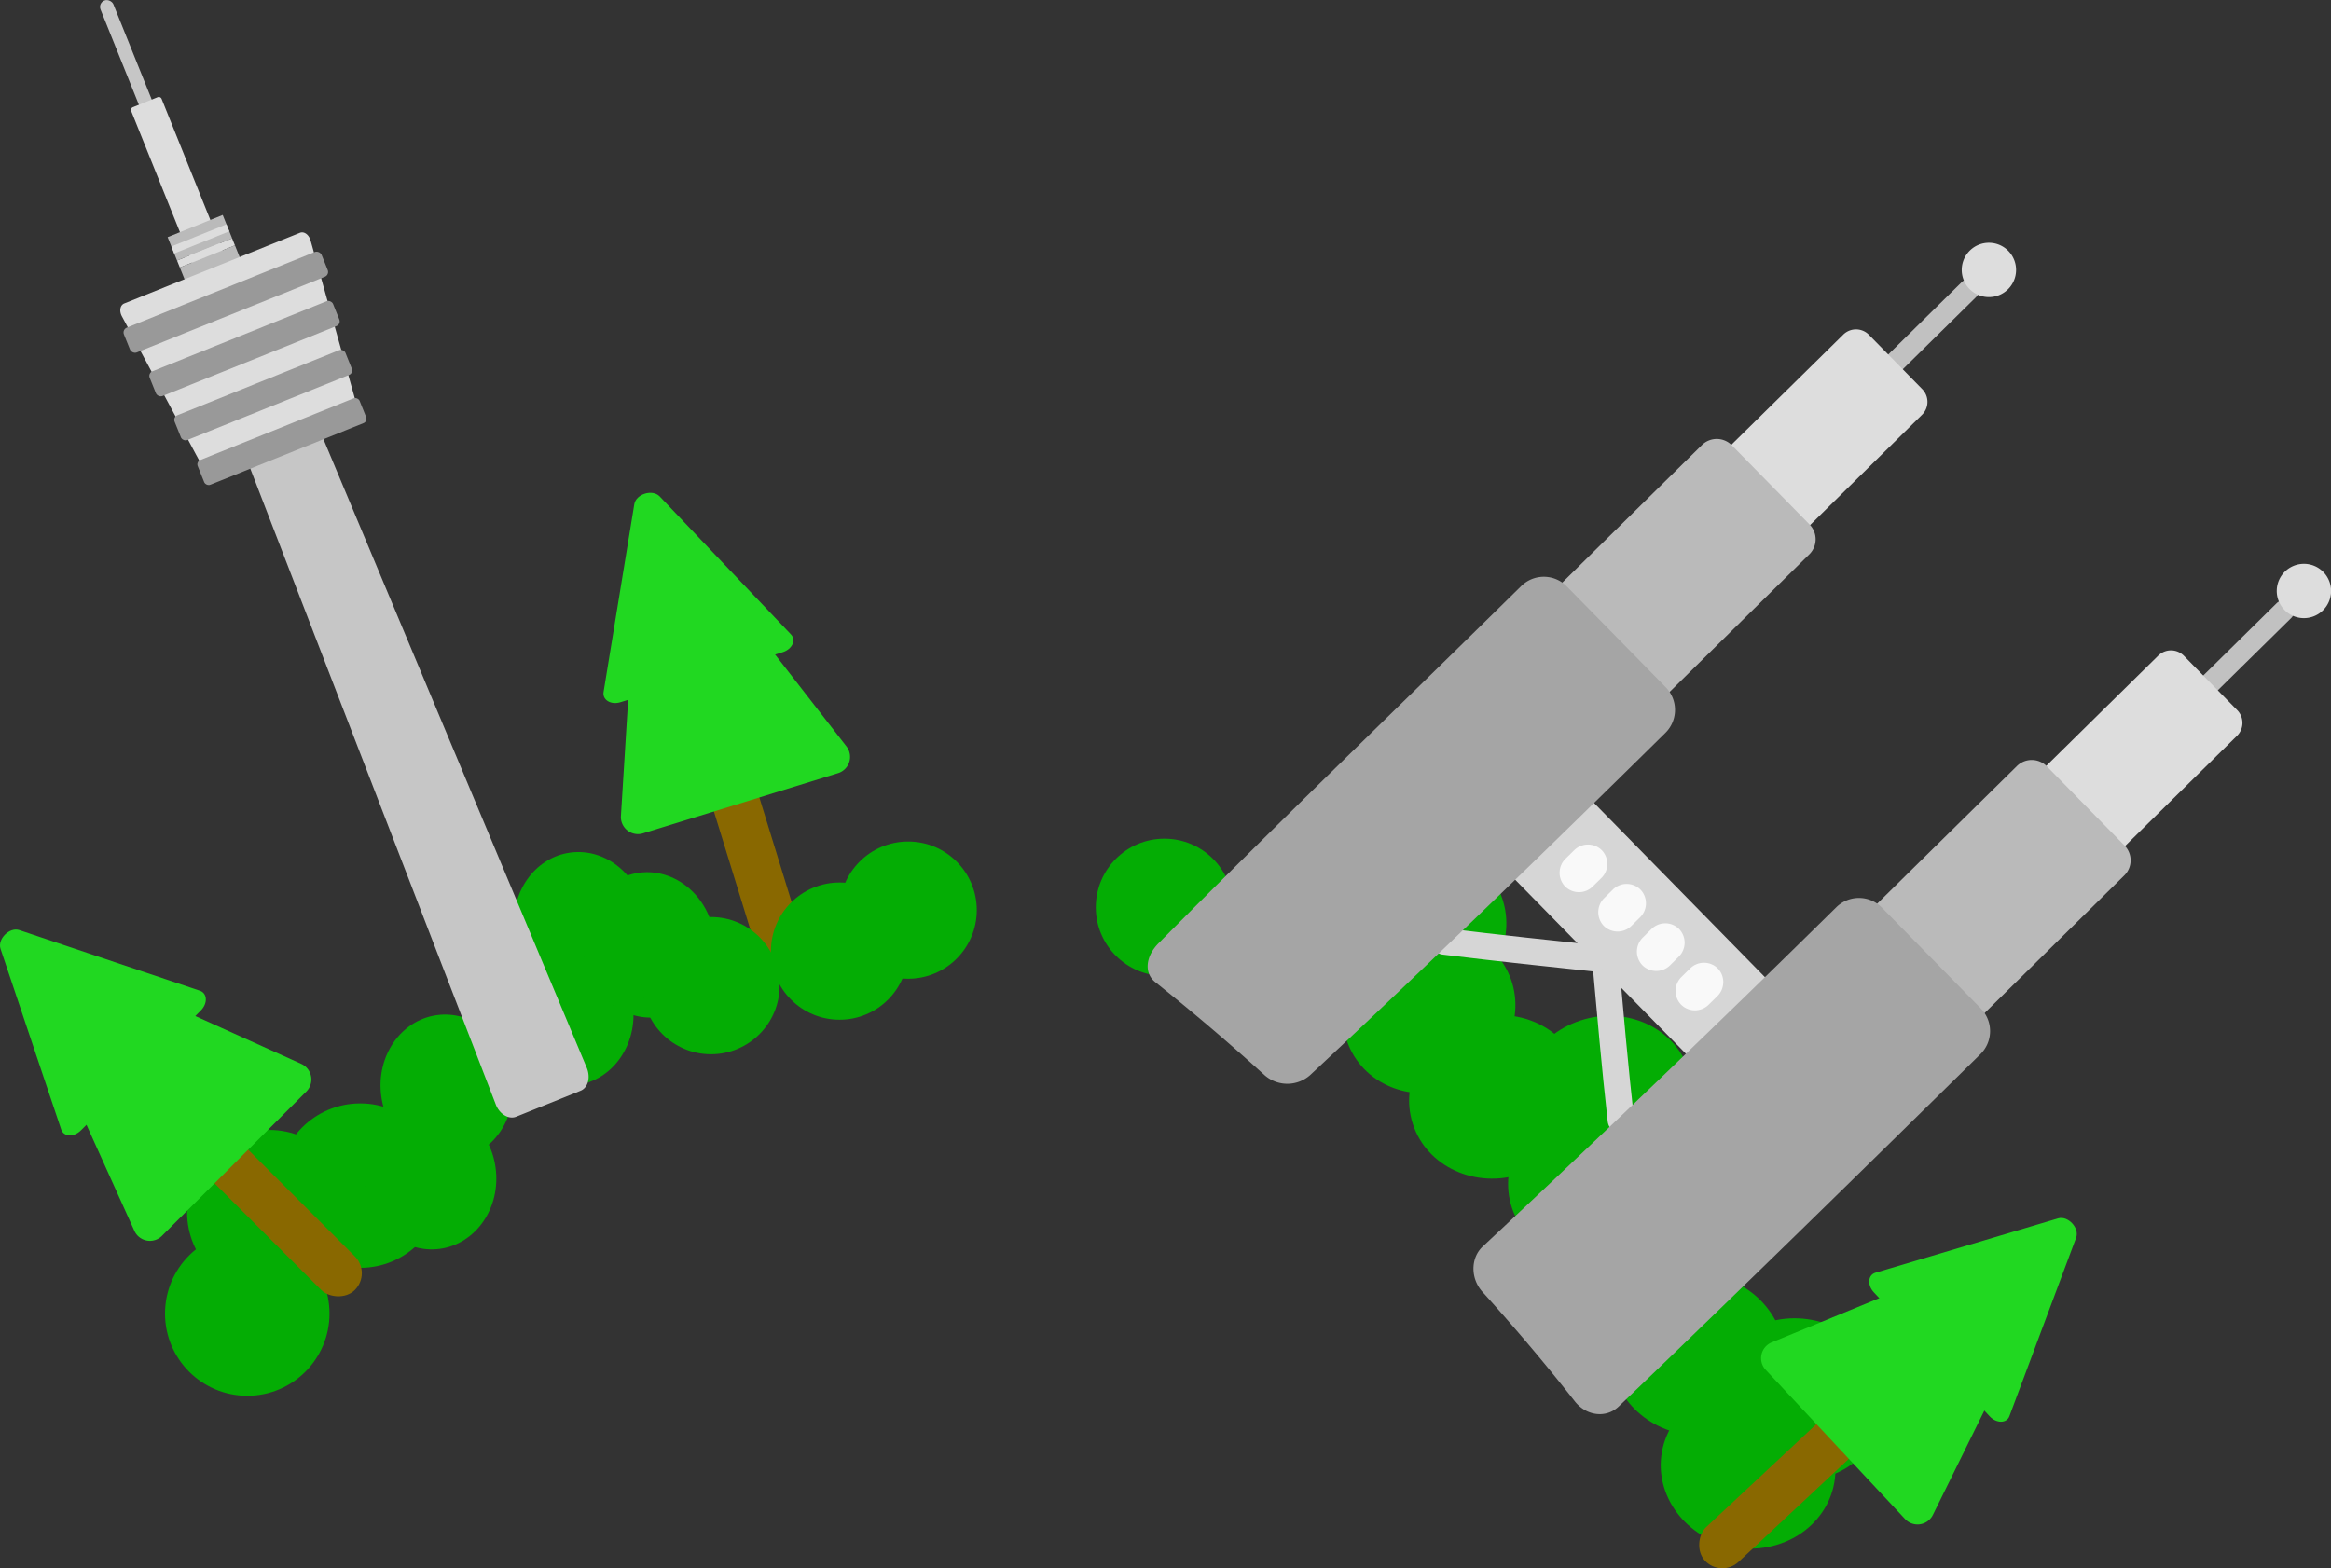<svg xmlns="http://www.w3.org/2000/svg" viewBox="0 0 772.18 519.6"><rect x="0" y="0" width="772.18" height="519.6" fill="#333333" stroke="none"/><defs><style>.cls-1{fill:#04ad04;}.cls-2{fill:#896800;}.cls-3{fill:#21d821;}.cls-4{fill:none;stroke:#d6d6d6;stroke-linecap:round;stroke-linejoin:round;stroke-width:8.77px;}.cls-5{fill:#d6d6d6;}.cls-6{fill:#f9f9f9;}.cls-7{fill:#c1c1c1;}.cls-8{fill:#ddd;}.cls-9{fill:#bababa;}.cls-10{fill:#a5a5a5;}.cls-11{fill:#c6c6c6;}.cls-12{fill:#999;}</style></defs><title>Asset 57</title><g id="Layer_2" data-name="Layer 2"><g id="Layer_1-2" data-name="Layer 1"><circle class="cls-1" cx="81.91" cy="435.22" r="27.24"/><circle class="cls-1" cx="89.21" cy="401.62" r="27.24"/><circle class="cls-1" cx="119.34" cy="392.83" r="27.24"/><ellipse class="cls-1" cx="142.48" cy="389.87" rx="21.9" ry="24.12" transform="translate(-50.83 22.54) rotate(-7.68)"/><ellipse class="cls-1" cx="148" cy="360.24" rx="21.9" ry="24.12" transform="translate(-46.82 23.01) rotate(-7.68)"/><ellipse class="cls-1" cx="187.92" cy="335.59" rx="21.9" ry="24.12" transform="translate(-43.17 28.13) rotate(-7.68)"/><ellipse class="cls-1" cx="193.44" cy="305.96" rx="21.9" ry="24.12" transform="matrix(0.99, -0.13, 0.13, 0.99, -39.16, 28.6)"/><ellipse class="cls-1" cx="214.93" cy="313.06" rx="21.9" ry="24.12" transform="translate(-39.91 31.54) rotate(-7.68)"/><ellipse class="cls-1" cx="434.72" cy="314" rx="29" ry="26.87" transform="translate(-97.2 245.86) rotate(-28.54)"/><ellipse class="cls-1" cx="470.48" cy="307.71" rx="29" ry="26.87" transform="translate(-89.85 262.18) rotate(-28.54)"/><ellipse class="cls-1" cx="471.94" cy="335.34" rx="29" ry="26.87" transform="matrix(0.88, -0.48, 0.48, 0.88, -102.87, 266.23)"/><ellipse class="cls-1" cx="495.61" cy="363.38" rx="29" ry="26.87" transform="translate(-88.75 173.12) rotate(-18.21)"/><ellipse class="cls-1" cx="531.92" cy="363.61" rx="29" ry="26.87" transform="translate(-87 184.48) rotate(-18.21)"/><ellipse class="cls-1" cx="528.4" cy="391.04" rx="29" ry="26.87" transform="translate(-95.75 184.75) rotate(-18.21)"/><ellipse class="cls-1" cx="563.45" cy="446.16" rx="26.87" ry="29" transform="matrix(0.18, -0.98, 0.98, 0.18, 23.67, 920.69)"/><ellipse class="cls-1" cx="595.24" cy="463.7" rx="26.87" ry="29" transform="translate(32.53 966.37) rotate(-79.69)"/><ellipse class="cls-1" cx="579.05" cy="486.13" rx="26.87" ry="29" transform="translate(-2.83 968.86) rotate(-79.69)"/><rect class="cls-2" x="79.02" y="353.37" width="15.75" height="86.73" rx="7.87" ry="7.87" transform="translate(-255.09 177.65) rotate(-45)"/><path class="cls-3" d="M101.48,361.66,53.66,409.47a5.65,5.65,0,0,1-9.15-1.67L5.14,320.61a5.65,5.65,0,0,1,7.48-7.48L99.81,352.5A5.66,5.66,0,0,1,101.48,361.66Z"/><path class="cls-3" d="M66.54,334.79,26.8,374.53c-2.33,2.33-5.7,2.17-6.53-.31L.18,314.39c-1.09-3.26,3-7.31,6.22-6.22l59.83,20.09C68.7,329.09,68.86,332.46,66.54,334.79Z"/><rect class="cls-2" x="240.44" y="237.01" width="15.75" height="86.73" rx="7.87" ry="7.87" transform="translate(-71.62 85.66) rotate(-17.14)"/><path class="cls-3" d="M277.6,256.18,213,276.11a5.65,5.65,0,0,1-7.31-5.75l5.93-95.48a5.65,5.65,0,0,1,10.11-3.12L280.4,247.3A5.66,5.66,0,0,1,277.6,256.18Z"/><path class="cls-3" d="M259.26,216.09l-53.71,16.57c-3.14,1-6-.74-5.62-3.32l10.19-62.28c.56-3.39,6-5.08,8.41-2.59L262,210.18C263.84,212.07,262.41,215.13,259.26,216.09Z"/><rect class="cls-2" x="588.63" y="444.14" width="15.75" height="86.73" rx="7.87" ry="7.87" transform="translate(545.54 -281.18) rotate(46.95)"/><path class="cls-3" d="M631.07,503.28l-46.16-49.42a5.65,5.65,0,0,1,2-9.09l88.48-36.38a5.65,5.65,0,0,1,7.22,7.73l-42.31,85.8A5.66,5.66,0,0,1,631.07,503.28Z"/><path class="cls-3" d="M659.12,469.27,620.75,428.2c-2.25-2.4-2-5.77.53-6.51l60.47-18c3.3-1,7.21,3.2,6,6.42l-22.11,59.12C664.74,471.63,661.36,471.67,659.12,469.27Z"/><circle class="cls-1" cx="235.52" cy="326.57" r="22.73"/><circle class="cls-1" cx="300.84" cy="301.55" r="22.73"/><circle class="cls-1" cx="278.11" cy="315.13" r="22.73"/><circle class="cls-1" cx="385.73" cy="300.61" r="22.73"/><path class="cls-4" d="M531.81,317.88c-17.79-1.91-35.59-3.73-53.35-5.95"/><path class="cls-4" d="M531.81,317.88c1.59,17.75,3.15,35.5,5.12,53.21"/><path class="cls-5" d="M561.92,352.64,500,289.51a6.81,6.81,0,0,1,.16-9.59l16.23-16a6.77,6.77,0,0,1,9.57,0l61.94,63.14a6.82,6.82,0,0,1-.17,9.59l-16.22,16A6.78,6.78,0,0,1,561.92,352.64Z"/><path class="cls-6" d="M518.46,293.7h0a6.52,6.52,0,0,1,.16-9.19l2.84-2.79a6.5,6.5,0,0,1,9.17,0h0a6.54,6.54,0,0,1-.16,9.2l-2.84,2.79A6.49,6.49,0,0,1,518.46,293.7Z"/><path class="cls-6" d="M531.27,306.76h0a6.53,6.53,0,0,1,.15-9.19l2.84-2.8a6.5,6.5,0,0,1,9.18,0h0a6.52,6.52,0,0,1-.16,9.19l-2.84,2.8A6.51,6.51,0,0,1,531.27,306.76Z"/><path class="cls-6" d="M544.07,319.81h0a6.52,6.52,0,0,1,.16-9.19l2.84-2.8a6.49,6.49,0,0,1,9.17,0h0a6.53,6.53,0,0,1-.15,9.19l-2.84,2.8A6.5,6.5,0,0,1,544.07,319.81Z"/><path class="cls-6" d="M556.88,332.86h0a6.52,6.52,0,0,1,.16-9.19l2.84-2.8a6.51,6.51,0,0,1,9.17,0h0a6.54,6.54,0,0,1-.16,9.2l-2.84,2.79A6.49,6.49,0,0,1,556.88,332.86Z"/><path class="cls-7" d="M721.74,236.64h0a3.49,3.49,0,0,1,.08-4.9l32.35-31.87a3.48,3.48,0,0,1,4.89,0h0a3.49,3.49,0,0,1-.08,4.91l-32.35,31.86A3.46,3.46,0,0,1,721.74,236.64Z"/><path class="cls-8" d="M658.41,316.82l-17.75-18.09a6,6,0,0,1,.14-8.49q37.08-36.51,74.14-73a6,6,0,0,1,8.47,0l17.75,18.1a6,6,0,0,1-.14,8.48l-74.14,73A6,6,0,0,1,658.41,316.82Z"/><path class="cls-9" d="M621.07,361.71l-25.83-26.34a7,7,0,0,1,.16-9.91l72.7-71.61a7,7,0,0,1,9.89,0l25.84,26.34a7,7,0,0,1-.17,9.91L631,361.71A7,7,0,0,1,621.07,361.71Z"/><path class="cls-10" d="M521.69,464.31c-9.76-12.45-20-24.54-30.61-36.28-4-4.44-3.95-11.24.07-15,39.61-37,78.52-74.38,117.12-112.4a10.66,10.66,0,0,1,15.05,0l32.95,33.59a10.72,10.72,0,0,1-.26,15.09C616.29,388.38,576.5,427.42,536.23,466,532.06,470,525.5,469.15,521.69,464.31Z"/><path class="cls-8" d="M769.43,202.31a9,9,0,1,1,.22-12.79A9,9,0,0,1,769.43,202.31Z"/><path class="cls-7" d="M617.39,130.27h0a3.48,3.48,0,0,1,.09-4.9l32.34-31.86a3.46,3.46,0,0,1,4.89,0h0a3.47,3.47,0,0,1-.08,4.9l-32.35,31.86A3.46,3.46,0,0,1,617.39,130.27Z"/><path class="cls-8" d="M554.06,210.46l-17.75-18.1a6,6,0,0,1,.14-8.48l74.15-73a6,6,0,0,1,8.46,0l17.76,18.1a6,6,0,0,1-.15,8.48l-74.14,73.05A6,6,0,0,1,554.06,210.46Z"/><path class="cls-9" d="M516.72,255.34,490.89,229a7,7,0,0,1,.17-9.9l72.7-71.62a7,7,0,0,1,9.88,0l25.84,26.33a7,7,0,0,1-.17,9.91l-72.7,71.62A7,7,0,0,1,516.72,255.34Z"/><path class="cls-10" d="M418.93,356.25q-17.62-16-36.22-30.83c-3.85-3.06-3.15-8.59,1-12.82,39.59-39.92,80.13-78.93,120.18-118.39a10.65,10.65,0,0,1,15.05,0q16.49,16.78,32.95,33.58a10.71,10.71,0,0,1-.26,15.09C512.83,281.13,473.84,319,434,356.21A11.39,11.39,0,0,1,418.93,356.25Z"/><path class="cls-8" d="M665.08,95.94a9,9,0,1,1,.22-12.79A9,9,0,0,1,665.08,95.94Z"/><path class="cls-11" d="M192.32,361.4,171,370c-2.46,1-5.5-.84-6.74-4L81.2,150.82a4,4,0,0,1,2.12-5.15l16.89-6.8a4,4,0,0,1,5.1,2.25L194.38,353.8C195.71,357,194.78,360.4,192.32,361.4Z"/><rect class="cls-11" x="42.34" y="-1.78" width="4.59" height="53.84" rx="2.3" ry="2.3" transform="translate(-6.16 18.48) rotate(-21.92)"/><rect class="cls-8" x="54.32" y="31.6" width="10.85" height="62.19" rx="0.94" ry="0.94" transform="translate(-19.09 26.84) rotate(-21.92)"/><rect class="cls-9" x="56.38" y="74.59" width="19.67" height="8.35" transform="translate(-24.62 30.42) rotate(-21.92)"/><rect class="cls-8" x="58.4" y="82.55" width="19.67" height="2.5" transform="translate(-26.35 31.54) rotate(-21.92)"/><rect class="cls-8" x="56.53" y="77.9" width="19.67" height="2.5" transform="translate(-24.75 30.5) rotate(-21.92)"/><rect class="cls-9" x="61.52" y="84.45" width="19.67" height="14.19" transform="translate(-29.02 33.26) rotate(-21.92)"/><path class="cls-8" d="M117.73,140.55,71.85,159a2.58,2.58,0,0,1-3.12-1.3L40.42,104.87c-1-1.81-.64-3.77.76-4.33L99.35,77.13c1.4-.56,3,.62,3.55,2.6l16.18,57.72A2.59,2.59,0,0,1,117.73,140.55Z"/><rect class="cls-12" x="39.51" y="95.7" width="70.59" height="8.85" rx="1.72" ry="1.72" transform="translate(-31.97 35.17) rotate(-21.92)"/><rect class="cls-12" x="48.26" y="111.09" width="65.48" height="8.85" rx="1.65" ry="1.65" transform="translate(-37.27 38.59) rotate(-21.92)"/><rect class="cls-12" x="56.69" y="126.48" width="61.01" height="8.85" rx="1.6" ry="1.6" transform="translate(-42.57 42.02) rotate(-21.92)"/><rect class="cls-12" x="64.48" y="141.87" width="57.82" height="8.85" rx="1.55" ry="1.55" transform="translate(-47.86 45.44) rotate(-21.92)"/></g></g></svg>